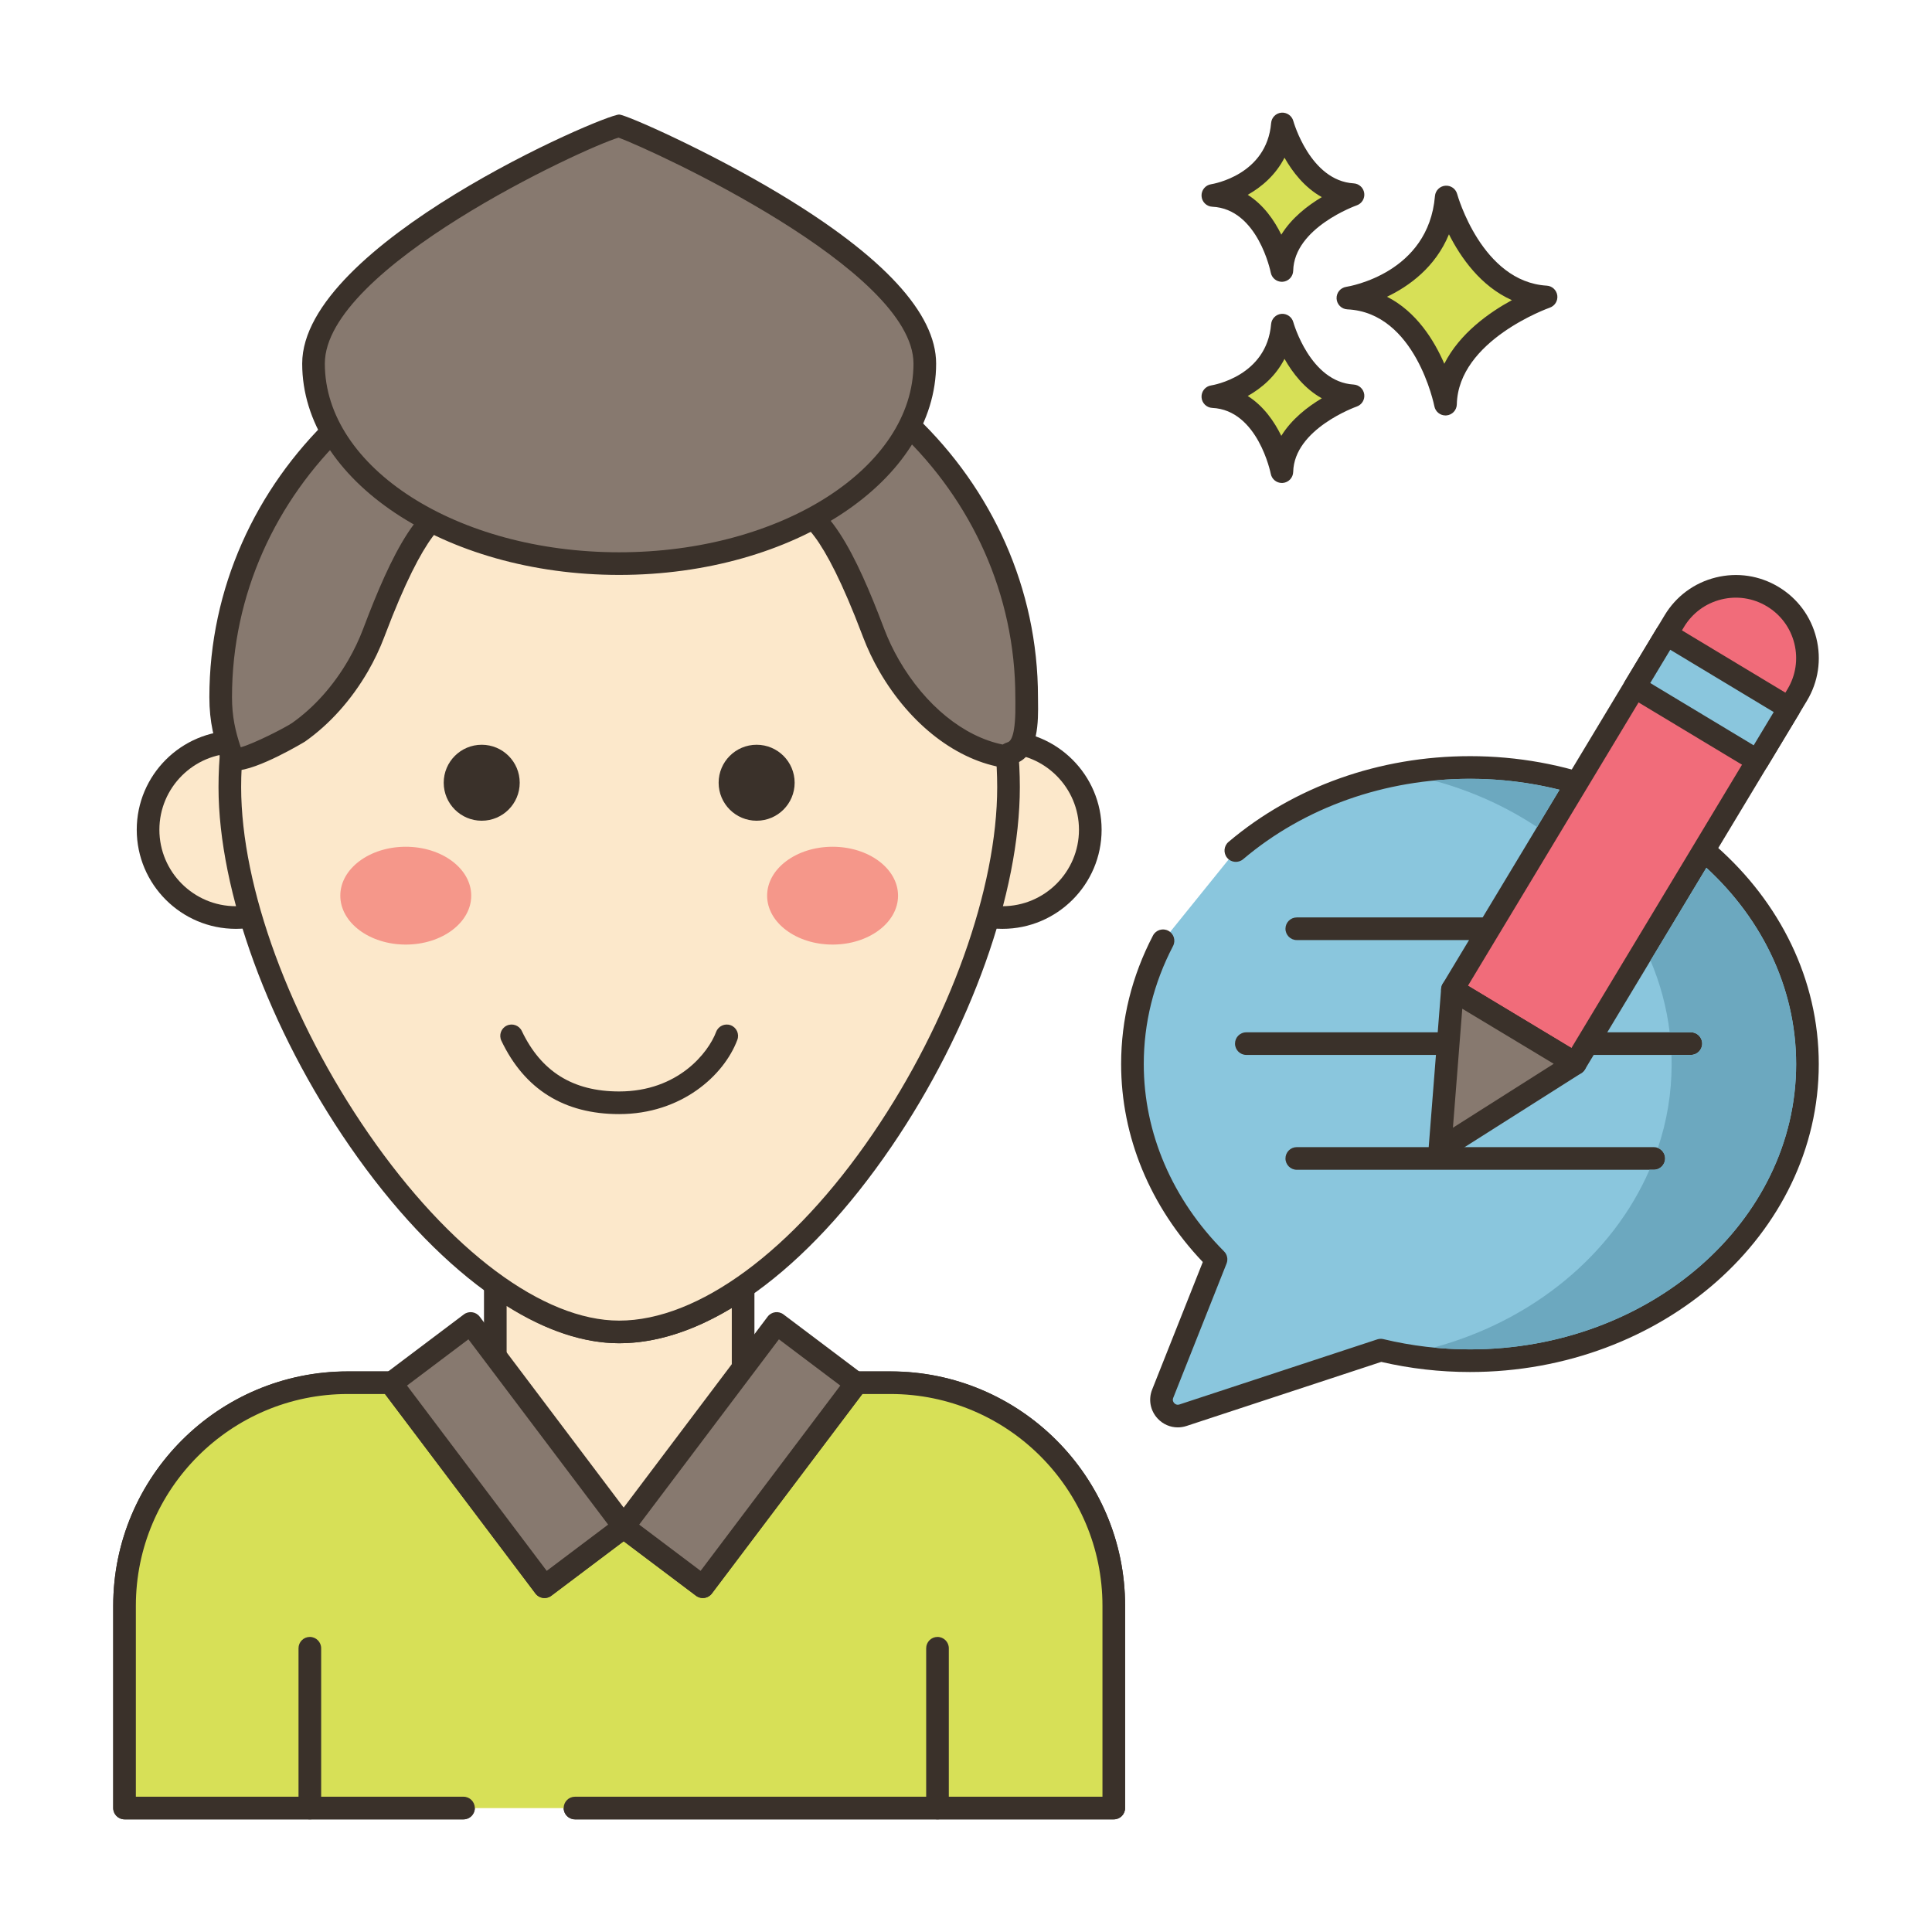 <svg id="Layer_1" enable-background="new 0 0 256 256" height="512" viewBox="0 0 256 256" width="512" xmlns="http://www.w3.org/2000/svg"><path d="m194.777 101.695c-12.051 0-22.98 4.197-31.022 11.008l-9.648 11.952c-2.594 4.977-4.051 10.508-4.051 16.341 0 9.912 4.185 18.961 11.075 25.875l-7.066 17.797c-.678 1.706.945 3.428 2.69 2.854l26.205-8.621c3.766.905 7.725 1.397 11.818 1.397 24.699 0 44.721-17.596 44.721-39.302-.001-21.705-20.024-39.301-44.722-39.301z" fill="#8ac6dd"/><g fill="#3a312a"><path d="m194.777 100.195c-11.979 0-23.341 4.036-31.992 11.364-.632.536-.71 1.482-.175 2.114.536.632 1.481.71 2.114.175 8.109-6.87 18.782-10.653 30.053-10.653 23.832 0 43.221 16.958 43.221 37.802s-19.389 37.801-43.221 37.801c-3.866 0-7.725-.456-11.468-1.355-.271-.065-.554-.054-.819.034l-26.204 8.621c-.352.115-.585-.061-.694-.176-.107-.115-.269-.358-.133-.699l7.066-17.797c.22-.556.09-1.189-.332-1.612-6.859-6.884-10.638-15.697-10.638-24.816 0-5.441 1.306-10.706 3.881-15.648.383-.735.098-1.641-.637-2.023-.735-.384-1.64-.098-2.023.637-2.801 5.375-4.221 11.106-4.221 17.035 0 9.606 3.836 18.881 10.822 26.225l-6.708 16.893c-.53 1.336-.247 2.816.738 3.863.709.753 1.665 1.157 2.654 1.157.386 0 .777-.062 1.161-.188l25.803-8.489c3.842.889 7.792 1.34 11.751 1.34 25.486 0 46.221-18.303 46.221-40.801.001-22.5-20.733-40.804-46.22-40.804z"/><path d="m219.136 121.565h-47.305c-.828 0-1.5.671-1.5 1.5s.672 1.5 1.5 1.5h47.305c.828 0 1.5-.671 1.5-1.5 0-.828-.672-1.5-1.5-1.5z"/><path d="m224.05 136.783h-58.905c-.828 0-1.5.671-1.5 1.5s.672 1.5 1.5 1.5h58.905c.828 0 1.5-.671 1.5-1.5 0-.828-.672-1.5-1.5-1.5z"/><path d="m219.136 152.001h-47.305c-.828 0-1.5.671-1.5 1.5s.672 1.5 1.5 1.5h47.305c.828 0 1.5-.671 1.5-1.5s-.672-1.5-1.5-1.5z"/></g><path d="m191.634 26.102c-.974 11.564-13.031 13.39-13.031 13.39 10.352.487 12.932 14.059 12.932 14.059.221-9.677 13.328-14.202 13.328-14.202-9.819-.588-13.229-13.247-13.229-13.247z" fill="#d7e057"/><path d="m204.952 37.851c-8.609-.515-11.839-12.025-11.87-12.141-.191-.702-.854-1.168-1.584-1.101-.725.066-1.298.642-1.359 1.367-.86 10.215-11.319 11.963-11.761 12.033-.763.115-1.313.79-1.273 1.561.04.77.657 1.384 1.428 1.421 9.033.425 11.505 12.718 11.528 12.842.138.711.76 1.217 1.473 1.217.042 0 .084-.002.126-.005.765-.064 1.357-.693 1.375-1.459.194-8.509 12.198-12.777 12.319-12.819.675-.235 1.092-.914.994-1.623s-.682-1.25-1.396-1.293zm-13.573 10.348c-1.357-3.131-3.71-6.909-7.591-8.878 2.933-1.405 6.412-3.914 8.206-8.274 1.552 3.071 4.202 6.881 8.339 8.724-3.009 1.639-6.927 4.406-8.954 8.428z" fill="#3a312a"/><path d="m169.924 43.083c-.689 8.179-9.217 9.471-9.217 9.471 7.322.344 9.147 9.944 9.147 9.944.156-6.844 9.427-10.045 9.427-10.045-6.945-.416-9.357-9.37-9.357-9.37z" fill="#d7e057"/><path d="m179.37 50.955c-5.769-.345-7.977-8.186-7.999-8.265-.19-.702-.866-1.163-1.581-1.102-.726.065-1.3.642-1.361 1.368-.579 6.871-7.65 8.067-7.946 8.114-.763.115-1.313.79-1.273 1.561.04.77.657 1.384 1.428 1.421 6.038.284 7.728 8.643 7.743 8.725.136.712.759 1.22 1.473 1.22.041 0 .083-.001.125-.005.765-.063 1.358-.694 1.376-1.461.13-5.708 8.335-8.633 8.416-8.661.677-.234 1.094-.913.997-1.622-.099-.709-.684-1.25-1.398-1.293zm-9.59 6.795c-.924-1.886-2.341-3.948-4.449-5.281 1.856-1.041 3.699-2.63 4.873-4.917 1.058 1.874 2.656 3.955 4.944 5.225-1.85 1.101-3.991 2.741-5.368 4.973z" fill="#3a312a"/><path d="m169.924 16.425c-.689 8.179-9.217 9.471-9.217 9.471 7.322.344 9.147 9.944 9.147 9.944.156-6.845 9.427-10.045 9.427-10.045-6.945-.416-9.357-9.37-9.357-9.37z" fill="#d7e057"/><path d="m179.37 24.297c-5.769-.345-7.977-8.186-7.999-8.265-.19-.702-.866-1.162-1.581-1.102-.726.065-1.3.642-1.361 1.368-.579 6.871-7.65 8.067-7.946 8.114-.763.115-1.313.79-1.273 1.561.04.77.657 1.384 1.428 1.421 6.038.284 7.728 8.644 7.743 8.726.136.712.759 1.22 1.473 1.22.041 0 .083-.001.125-.005.765-.063 1.358-.694 1.376-1.461.13-5.709 8.336-8.634 8.416-8.662.677-.234 1.094-.913.997-1.622-.099-.709-.684-1.25-1.398-1.293zm-9.59 6.796c-.924-1.886-2.341-3.948-4.449-5.281 1.856-1.042 3.699-2.631 4.873-4.918 1.058 1.874 2.656 3.956 4.944 5.225-1.85 1.101-3.991 2.741-5.368 4.974z" fill="#3a312a"/><path d="m118.006 183.224h-19.54v-12.693c-5.405 3.745-10.997 5.954-16.424 5.954-5.206 0-10.699-2.231-16.081-6.021h-.331v12.759h-19.552c-16.335 0-29.576 13.234-29.576 29.56v26.788h131.08v-26.788c0-16.325-13.241-29.559-29.576-29.559z" fill="#fce8cb"/><path d="m118.006 181.724h-18.04v-11.193c0-.558-.309-1.07-.804-1.329-.494-.259-1.091-.222-1.55.096-5.446 3.774-10.685 5.688-15.569 5.688-4.681 0-9.801-1.934-15.217-5.747-.253-.178-.555-.273-.864-.273h-.331c-.829 0-1.5.671-1.5 1.5v11.259h-18.053c-17.135 0-31.076 13.934-31.076 31.061v26.788c0 .829.671 1.5 1.5 1.5h44.913c.829 0 1.5-.671 1.5-1.5s-.671-1.5-1.5-1.5h-43.413v-25.288c0-15.473 12.595-28.061 28.076-28.061h19.552c.829 0 1.5-.671 1.5-1.5v-10.177c5.203 3.279 10.21 4.938 14.913 4.938 4.779 0 9.789-1.576 14.924-4.691v9.93c0 .829.671 1.5 1.5 1.5h19.54c15.481 0 28.076 12.588 28.076 28.061v25.288h-69.893c-.829 0-1.5.671-1.5 1.5s.671 1.5 1.5 1.5h71.392c.828 0 1.5-.671 1.5-1.5v-26.788c0-17.128-13.94-31.062-31.076-31.062z" fill="#3a312a"/><path d="m118.007 183.215h-4.675l.122.088-20.325 26.943-10.489-7.898-10.489 7.898-20.325-26.943.121-.088h-5.869c-16.335 0-29.576 13.234-29.576 29.561v26.799h131.08v-26.799c0-16.327-13.24-29.561-29.575-29.561z" fill="#d7e057"/><path d="m118.006 181.715h-4.675c-.65 0-1.225.419-1.427 1.036-.019.058-.034.115-.045.173l-19.027 25.222-9.292-6.997c-.534-.402-1.271-.402-1.805 0l-9.291 6.997-19.027-25.223c-.012-.059-.027-.117-.045-.174-.202-.618-.777-1.035-1.426-1.035h-5.869c-17.135 0-31.076 13.934-31.076 31.061v26.799c0 .829.671 1.5 1.5 1.5h44.913c.829 0 1.5-.671 1.5-1.5s-.671-1.5-1.5-1.5h-43.412v-25.299c0-15.473 12.595-28.061 28.076-28.061h4.934l19.941 26.435c.498.662 1.439.793 2.1.295l9.586-7.219 9.586 7.219c.662.498 1.602.366 2.1-.295l19.942-26.435h3.739c15.481 0 28.076 12.588 28.076 28.061v25.299h-69.892c-.829 0-1.5.671-1.5 1.5s.671 1.5 1.5 1.5h71.392c.828 0 1.5-.671 1.5-1.5v-26.799c0-17.126-13.94-31.06-31.076-31.06z" fill="#3a312a"/><ellipse clip-rule="evenodd" cx="31.257" cy="109.945" fill="#fce8cb" fill-rule="evenodd" rx="11.631" ry="11.637" transform="matrix(.003 -1 1 .003 -78.768 140.922)"/><path d="m31.256 96.814c-7.244 0-13.137 5.891-13.137 13.131s5.894 13.131 13.137 13.131c7.244 0 13.138-5.891 13.138-13.131s-5.894-13.131-13.138-13.131zm0 23.263c-5.59 0-10.137-4.545-10.137-10.131s4.547-10.131 10.137-10.131 10.138 4.545 10.138 10.131-4.548 10.131-10.138 10.131z" fill="#3a312a"/><ellipse clip-rule="evenodd" cx="132.831" cy="109.945" fill="#fce8cb" fill-rule="evenodd" rx="11.631" ry="11.637" transform="matrix(.001 -1 1 .001 22.718 242.638)"/><path d="m132.831 96.814c-7.244 0-13.138 5.891-13.138 13.131s5.893 13.131 13.138 13.131c7.244 0 13.138-5.891 13.138-13.131s-5.894-13.131-13.138-13.131zm0 23.263c-5.59 0-10.138-4.545-10.138-10.131s4.548-10.131 10.138-10.131 10.138 4.545 10.138 10.131-4.548 10.131-10.138 10.131z" fill="#3a312a"/><path d="m82.044 52.736c-28.492 0-51.59 23.086-51.59 51.563 0 28.478 28.538 72.189 51.59 72.189 24.149 0 51.59-43.711 51.59-72.189 0-28.477-23.098-51.563-51.59-51.563z" fill="#fce8cb"/><path d="m82.044 51.236c-29.274 0-53.09 23.804-53.09 53.063 0 13.838 6.674 32.088 17.417 47.627 11.283 16.319 24.618 26.062 35.673 26.062 11.639 0 24.793-9.502 36.09-26.07 10.486-15.378 17-33.624 17-47.619 0-29.259-23.816-53.063-53.09-53.063zm33.612 98.992c-10.572 15.504-23.137 24.76-33.612 24.76-10.07 0-22.483-9.259-33.206-24.768-10.415-15.064-16.884-32.66-16.884-45.921 0-27.605 22.47-50.063 50.09-50.063s50.09 22.458 50.09 50.063c0 13.424-6.314 31.023-16.478 45.929z" fill="#3a312a"/><path d="m63.83 98.684c-2.781 0-5.035 2.253-5.035 5.033s2.254 5.033 5.035 5.033 5.035-2.253 5.035-5.033c0-2.779-2.254-5.033-5.035-5.033z" fill="#3a312a"/><path d="m100.258 98.684c-2.781 0-5.035 2.253-5.035 5.033s2.254 5.033 5.035 5.033 5.036-2.253 5.036-5.033c-.001-2.779-2.255-5.033-5.036-5.033z" fill="#3a312a"/><path d="m53.766 112.199c-4.79 0-8.674 2.901-8.674 6.481 0 3.579 3.884 6.481 8.674 6.481 4.791 0 8.674-2.902 8.674-6.481 0-3.58-3.884-6.481-8.674-6.481z" fill="#f5978a"/><path d="m110.322 112.199c-4.791 0-8.674 2.901-8.674 6.481 0 3.579 3.884 6.481 8.674 6.481s8.674-2.902 8.674-6.481c0-3.58-3.884-6.481-8.674-6.481z" fill="#f5978a"/><path d="m136.037 92.381c0-28.18-23.907-51.025-53.398-51.025s-53.397 22.844-53.397 51.025c0 2.982.54 5.205 1.543 7.981.473 1.309 8.119-2.871 8.77-3.329 3.256-2.291 5.916-5.396 7.905-8.829.822-1.427 1.508-2.88 2.06-4.333 1.76-4.635 6.542-17.533 11.398-16.521 6.512 1.357 13.892 2.123 21.721 2.123s15.21-.767 21.722-2.123c4.856-1.012 9.638 11.886 11.398 16.521.552 1.453 1.237 2.905 2.06 4.333 3.285 5.679 8.833 11.086 15.583 12.069.017-.326.429-.437.736-.548 2.209-.802 1.899-5.574 1.899-7.344z" fill="#87796f"/><path d="m137.543 92.955-.006-.575c0-28.962-24.627-52.525-54.898-52.525-30.27 0-54.897 23.563-54.897 52.526 0 3.311.625 5.704 1.632 8.492.196.541.635.955 1.206 1.135.187.059.403.086.645.086 2.854 0 9.131-3.79 9.193-3.834 3.258-2.293 6.142-5.51 8.341-9.308.848-1.472 1.575-3.002 2.162-4.549l.11-.29c5.286-13.943 8.268-15.563 9.58-15.294 6.863 1.43 14.274 2.155 22.027 2.155s15.165-.725 22.028-2.155c1.301-.266 4.29 1.348 9.579 15.294l.11.29c.587 1.547 1.315 3.078 2.164 4.552 4.103 7.094 10.333 11.88 16.664 12.803.417.059.842-.057 1.169-.325.103-.084.193-.182.27-.289.014-.005.024-.008.025-.009 2.999-1.088 2.932-5.701 2.896-8.18zm-3.994 5.387c-.149.052-.415.146-.69.314-5.174-1.059-10.263-5.191-13.74-11.201-.768-1.334-1.427-2.719-1.958-4.117l-.11-.29c-3.454-9.108-7.711-18.278-12.996-17.167-6.663 1.388-13.868 2.091-21.416 2.091s-14.753-.704-21.416-2.091c-5.308-1.114-9.543 8.059-12.996 17.167l-.11.29c-.531 1.397-1.189 2.783-1.955 4.114-1.981 3.421-4.565 6.31-7.466 8.352-.896.608-5.027 2.73-6.794 3.213-.724-2.139-1.16-4.09-1.161-6.636 0-27.309 23.281-49.526 51.897-49.526 28.617 0 51.898 22.217 51.898 49.525l.007.618c.063 4.314-.548 5.183-.994 5.344z" fill="#3a312a"/><path d="m60.663 175.932h13.186v33.749h-13.186z" fill="#87796f" transform="matrix(.799 -.602 .602 .799 -102.469 79.267)"/><path d="m83.88 201.41-20.319-26.947c-.499-.661-1.44-.793-2.1-.295l-10.532 7.934c-.318.24-.528.596-.583.99-.056.394.048.794.288 1.112l20.319 26.947c.295.391.744.597 1.199.597.314 0 .631-.098.901-.302l10.532-7.933c.318-.24.528-.595.583-.99.055-.396-.048-.795-.288-1.113zm-11.435 6.736-18.513-24.551 8.136-6.129 18.513 24.552z" fill="#3a312a"/><path d="m81.148 186.213h33.749v13.186h-33.749z" fill="#87796f" transform="matrix(.602 -.799 .799 .602 -114.94 154.992)"/><path d="m114.933 183.091c-.055-.394-.265-.75-.583-.99l-10.532-7.934c-.66-.498-1.602-.366-2.1.295l-20.319 26.948c-.24.317-.343.717-.288 1.111s.265.75.583.99l10.532 7.933c.27.204.587.302.901.302.455 0 .904-.206 1.199-.597l20.318-26.947c.241-.317.344-.717.289-1.111zm-22.099 25.055-8.136-6.128 18.512-24.552 8.136 6.129z" fill="#3a312a"/><path d="m41.055 216.902c-.829 0-1.5.671-1.5 1.5v21.173c0 .829.671 1.5 1.5 1.5s1.5-.671 1.5-1.5v-21.173c0-.828-.671-1.5-1.5-1.5z" fill="#3a312a"/><path d="m124.223 216.902c-.829 0-1.5.671-1.5 1.5v21.173c0 .829.671 1.5 1.5 1.5s1.5-.671 1.5-1.5v-21.173c0-.828-.671-1.5-1.5-1.5z" fill="#3a312a"/><path d="m96.824 135.851c-.774-.29-1.64.102-1.931.878-1.023 2.73-5.026 7.894-12.85 7.894-6.113 0-10.332-2.621-12.901-8.013-.356-.747-1.251-1.066-1.999-.709-.748.356-1.065 1.251-.709 1.999 3.073 6.452 8.325 9.723 15.609 9.723 8.225 0 13.883-5.102 15.66-9.842.29-.775-.103-1.639-.879-1.93z" fill="#3a312a"/><path d="m82.042 16.68c-1.5 0-40.5 16.865-40.5 31.5 0 14.636 18.132 26.5 40.5 26.5 22.367 0 40.5-11.865 40.5-26.5 0-14.636-40-31.5-40.5-31.5z" fill="#87796f"/><path d="m103.252 25.656c-9.394-5.644-20.312-10.476-21.21-10.476-2.069 0-42 17.19-42 33 0 15.439 18.841 28 42 28s42-12.561 42-28c0-6.658-6.994-14.236-20.79-22.524zm-21.21 47.524c-21.505 0-39-11.215-39-25 0-12.699 34.288-28.57 38.922-29.945 4.641 1.726 39.078 17.491 39.078 29.945 0 13.785-17.495 25-39 25z" fill="#3a312a"/><path d="m234.897 79.057c-4.495-2.707-10.332-1.257-13.039 3.237l-29.404 48.83 16.277 9.801 29.404-48.83c2.706-4.493 1.257-10.331-3.238-13.038z" fill="#f16c7a"/><path d="m240.672 84.545c-.708-2.852-2.483-5.256-5.001-6.772-2.517-1.515-5.471-1.961-8.325-1.253-2.852.708-5.257 2.484-6.773 5.001l-29.404 48.831c-.427.71-.198 1.631.512 2.059l16.276 9.801c.235.142.503.215.773.215.121 0 .242-.015.361-.044.387-.096.719-.341.924-.682l29.404-48.83c1.516-2.517 1.962-5.474 1.253-8.326zm-3.822 6.778-28.63 47.545-13.707-8.254 28.631-47.545c1.102-1.831 2.851-3.122 4.925-3.637 2.074-.514 4.224-.191 6.056.911 1.83 1.102 3.122 2.852 3.637 4.925.513 2.074.19 4.224-.912 6.055z" fill="#3a312a"/><path d="m222.775 82.928h8.143v19h-8.143z" fill="#8ac6dd" transform="matrix(.516 -.857 .857 .516 30.644 239.079)"/><path d="m238.541 93.479c-.096-.386-.342-.718-.683-.924l-16.277-9.801c-.341-.205-.749-.267-1.135-.17-.387.096-.719.341-.924.682l-4.2 6.976c-.427.71-.198 1.631.512 2.059l16.276 9.802c.242.146.509.215.772.215.508 0 1.005-.259 1.286-.726l4.201-6.976c.206-.343.268-.751.172-1.137zm-6.168 5.279-13.707-8.254 2.653-4.406 13.707 8.254z" fill="#3a312a"/><path d="m192.454 131.125-1.663 21.178 17.939-11.376z" fill="#87796f"/><path d="m209.504 139.642-16.276-9.801c-.446-.268-.998-.286-1.46-.049-.462.238-.769.698-.809 1.217l-1.663 21.177c-.045.567.234 1.109.722 1.403.238.143.506.215.773.215.279 0 .559-.078.804-.233l17.94-11.376c.438-.278.702-.764.696-1.284-.006-.521-.282-1.001-.727-1.269zm-16.983 9.787 1.238-15.767 12.118 7.297z" fill="#3a312a"/><path d="m194.779 103.19c-1.62 0-3.22.08-4.81.24 5 1.35 9.62 3.45 13.7 6.16l2.97-4.94c-3.77-.94-7.75-1.46-11.86-1.46z" fill="#6ca8bf"/><path d="m226.099 114.99-7.4 12.29c1.28 3.01 2.14 6.19 2.54 9.5h2.81c.83 0 1.5.67 1.5 1.5s-.67 1.5-1.5 1.5h-2.57c.01.41.02.81.02 1.22 0 3.86-.63 7.59-1.82 11.11.56.21.96.75.96 1.39 0 .83-.67 1.5-1.5 1.5h-.57c-4.87 11.24-15.44 20-28.61 23.56 1.6.16 3.21.24 4.82.24 23.83 0 43.22-16.96 43.22-37.8 0-10.07-4.53-19.23-11.9-26.01z" fill="#6ca8bf"/></svg>